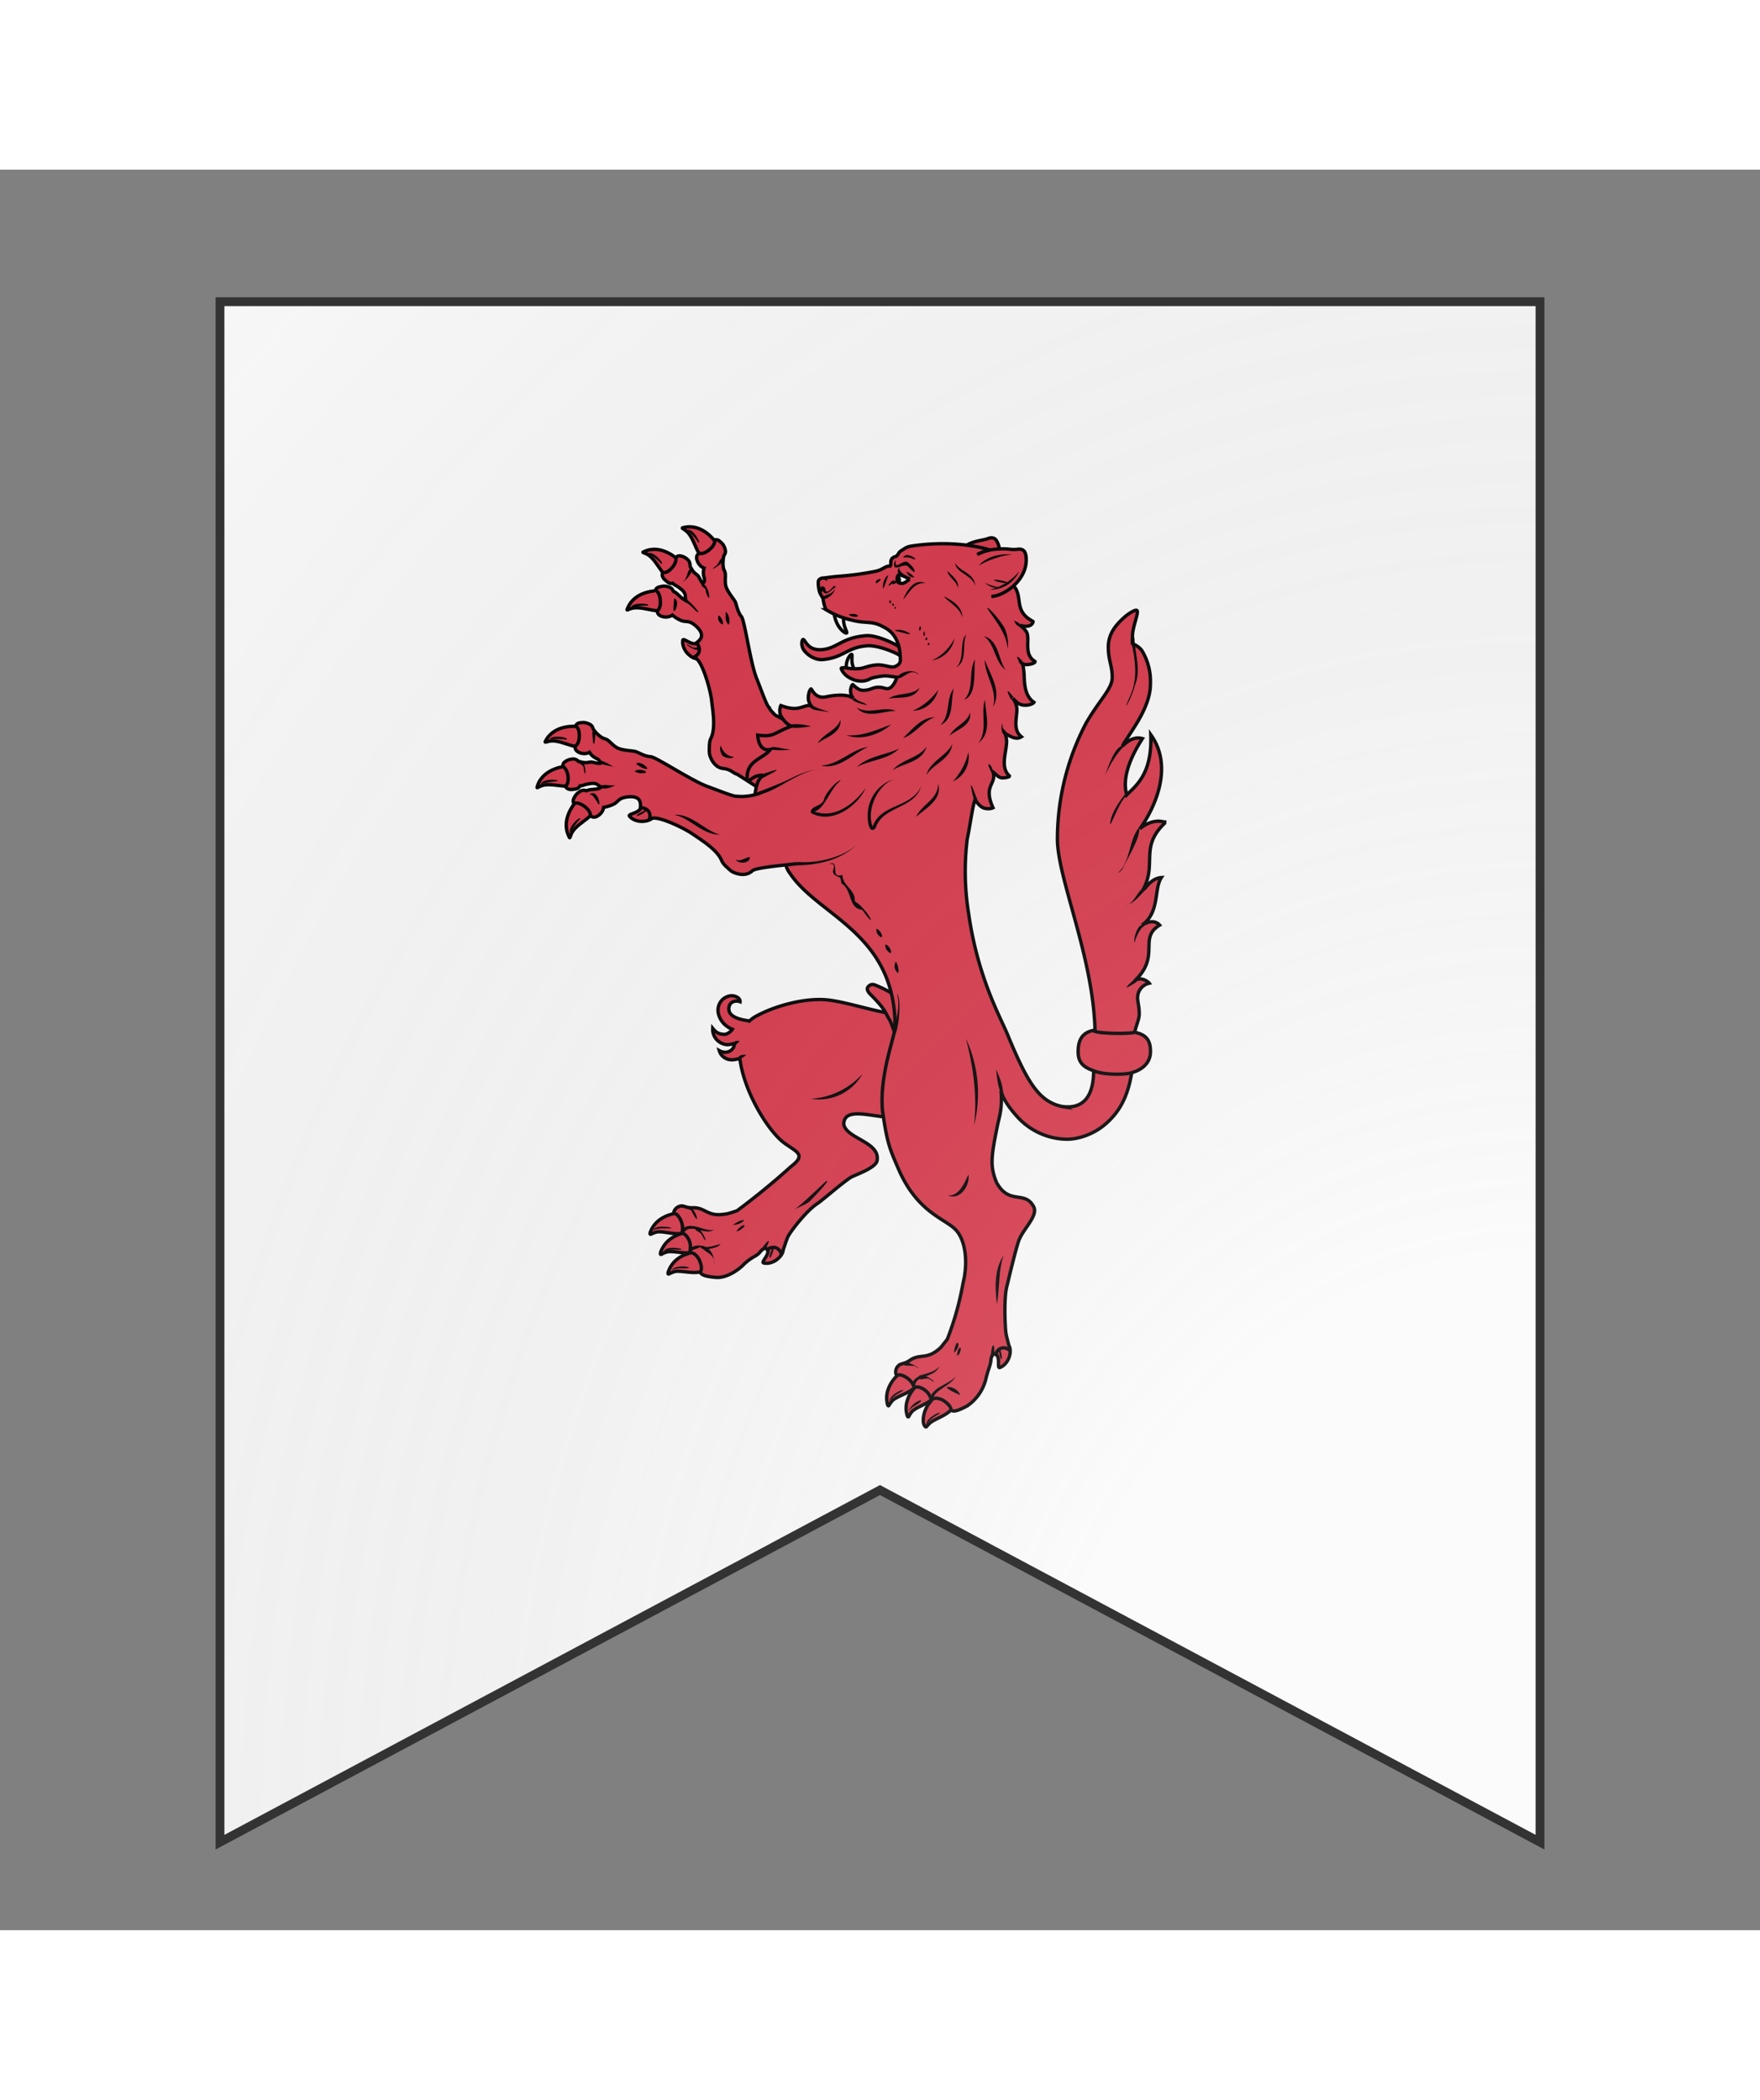 <svg xmlns="http://www.w3.org/2000/svg" xmlns:xlink="http://www.w3.org/1999/xlink" xmlns:dc="http://purl.org/dc/elements/1.1/" xmlns:rdf="http://www.w3.org/1999/02/22-rdf-syntax-ns#" width="1152" height="1374" viewBox="0 10 200 200">
  <rect x="0" y="10" width="200" height="200" fill="#808080" stroke="none"/>
  <defs>
    <clipPath id="shield_240974270">
      <path d="m 25,25 v 175 l 75,-40 75,40 V 25 Z"/>
    </clipPath>
    <radialGradient id="backlight" cx="100%" cy="100%" r="150%">
      <stop stop-color="#fff" stop-opacity=".3" offset="0"/>
      <stop stop-color="#fff" stop-opacity=".15" offset=".25"/>
      <stop stop-color="#000" stop-opacity="0" offset="1"/>
    </radialGradient>
    <g id="wolfRampant" stroke-width=".32" source="http://wappenwiki.org/images/0/05/Passau.svg" license="https://creativecommons.org/licenses/by-nc-sa/3.0">
      <path d="M81.37 125.68c-.79.18-1.64-.15-2.38-.13-.52.08-.68.28-.75.23-.09-.06.13-.49.24-.67.78-1.26 2.49-1.35 2.48-1.37M90.8 127.45c.15-1.08-1.09-1.83-1.47-.4.34.6-.6 1.31-.37 1.45.67.17 1.55-.3 1.84-1.05zM83.07 129.33c-.78.21-1.64-.08-2.38-.04-.51.1-.67.3-.74.26-.1-.06.11-.5.22-.69.73-1.28 2.43-1.43 2.43-1.45"/>
      <path d="M82.35 127.48c-.78.2-1.64-.09-2.38-.05-.52.1-.67.3-.74.26-.1-.06.1-.5.22-.68.73-1.29 2.43-1.43 2.43-1.45"/>
      <path d="M102.23 104.9c-1.14.34-5.07-1.08-7.2-1.3-2.14-.22-4.97.56-6.74 1.53a3 3 0 00-.67.48c-.05-.03-.12-.04-.25-.06-.62-.1-1.78-.35-1.68-1.2.08-.69.77-.7 1.06-.58.03-.21-.2-.5-.68-.56-.54-.06-1.3.35-1.4 1.2-.08.7.4 1.6 1.35 1.97-.11.18-.49.52-.84.48-.36-.04-.63-.08-1.02-.57-.05.8.54 1.45 1.3 1.54.23.03.62-.07.76-.11 0 .62-.7 1.09-1.44.68.18.63.76.86 1.15.87.27 0 .53-.06.8-.13.37 3.1 2.64 6.83 4.17 7.98 1.15.86 2.17 1.1.71 2.22a69.83 69.83 0 01-5.15 4.22c-1.08.36-.93.28-1.16.32-1.74.27-1.8-.68-3.11-.6-.46-.02-.38-.04-.61-.1-.24-.06-.3-.13-.63-.02-.52.24-.48.66-.48.66s.37-.09.71.75c.25.64.05 1.12.05 1.12s.3-.04.61.5c.4.72.1 1.36.1 1.36s.46-.2.94.64c.2.46.3.91.09 1.18.12.26.46.41 1.5.5 1.06.08 2.2-.78 2.62-1.22.77-.75 1.22-.76 1.54-1.17.33-.42.59-.42.67-.26.64-.37 1.15-.2 1.37.46.07-.1.05-.12.1-.24.16-.42.35-1.1.54-1.48.2-.4 1.68-2.37 2.73-3.06.51-.34 2.19-1.82 3.14-2.47.34-.23 2.39-.88 2.54-1.6.34-1.79-2.9-2.08-3.15-3.45 0-2.3 4.8.32 5.9-1.12l-.24-9.37z"/>
      <path d="M101.53 107.2c-.02-.16-.45-1.44-.63-1.73-.41-.64-.31-.9-1.79-2.38 0 0-.5-.45-.23-.74.1-.12.27-.25.54-.2a9.9 9.9 0 012.31 1.23M112.3 136.53c-.47-1-1.92-.95-1.46.46.62.32.23 1.43.48 1.42.66-.22 1.14-1.1.98-1.88zM111.32 61.1a2.9 2.9 0 00-.1-.58c-.1-.25-.22-.57-.49-.64-.33-.08-.42.05-.8.13-.26.08-1.26.2-1.74.57M101.92 70.22c-.73-.46-2.33-1.19-3.28-1.1-2.29.2-2.65 1.18-4.12 1.32-1.43.12-1.58-.98-1.81-.96-.12.06-.23.62.13 1.07.36.45 1.04.89 1.75.83 1.97-.18 2.25-1.14 4.14-1.3 1.02-.1 2.78.63 3.28.99"/>
      <path fill="#fff" d="M95.66 67.06c.2 1.34 1.08 1.9 1.18 1.8s-.4-.67-.27-1.55M96.85 72.43c-.2-.9.35-1.59.47-1.54.11.06-.14.69.23 1.38"/>
      <path d="M103.36 140.23c-.56.58-1.45.77-2.07 1.2-.39.34-.41.6-.49.6-.11 0-.16-.48-.17-.7-.03-1.48 1.35-2.48 1.33-2.5M106.78 142.36c-.53.6-1.42.82-2.02 1.26-.38.36-.33.4-.4.41-.11 0-.25-.26-.26-.48-.1-1.48 1.25-2.53 1.24-2.54"/>
      <path d="M105.16 141.2c-.53.6-1.42.82-2.02 1.26-.37.36-.39.62-.47.62-.11 0-.18-.47-.2-.69-.08-1.48 1.26-2.53 1.25-2.54M82.53 71.28c1.09.05 1.74-1.25.27-1.5-.57.39-1.36-.48-1.47-.25-.12.69.43 1.52 1.2 1.75zM79.7 66.67c-.94.4-2.4-.52-3.44-.06-.3.14-.22.07-.16-.1.7-1.68 2.79-1.63 2.78-1.65M83.38 61.91c-.86-.53-.95-2.27-1.92-2.84-.28-.17-.19-.15-.02-.2 1.78-.4 2.94 1.35 2.96 1.33M80.17 63.75c-.95-.36-1.36-2.05-2.42-2.43-.31-.11-.21-.1-.05-.18 1.66-.73 3.17.8 3.18.78"/>
      <path d="M94.18 78.1a43.8 43.8 0 01-3.11-.94c-.33-.16-1-.53-1-.53s-.52-.5-.55-.69c-.23-.1-.83-1.87-1.24-2.87-.6-1.62-1.09-5.4-1.41-5.77-.32-.37-.46-1.07-.55-1.33-.1-.26-.84-1.07-.94-1.64-.1-.57.08-1.04-.13-1.4-.2-.37-.1-1.3 0-1.44.19-.28.11-.52 0-.79-.12-.27-.24-.35-.45-.54-.21-.19-.46-.1-.46-.1s.15.43-.6 1c-.54.41-.85.24-.9.28-.05.04-.34.22-.13.73.2.52.63.65.63.65-.24.83.28 1.03-.1 1.44-.17-.13-.17-.19-.42-.64-.09-.15-.36-.3-.46-.43-.22-.27-.35-.56-.35-.56s.04-.4-.24-.63c-.1-.08-.3-.27-.66-.33a.44.44 0 00-.44.15c.01.06.07.4-.26.84-.58.74-.97.57-.97.57s-.21.31.15.66c.37.34.52.43.77.36 0 0 .12.13.36.25.13.07.36.24.5.36.39.34.34.61.34.61l.04.36c-.41-.04-.69-.6-1.18-.82-.11-.32-.35-.4-.64-.46-.3-.06-.43 0-.7.06-.28.06-.35.32-.35.32s.44.11.47 1.06c.03.69-.28.83-.28.9 0 .07-.02.4.52.53s.9-.15.9-.15.33.3.82.51c.5.2.73-.08 1.41.53 1 .9.33 1.36.07 1.57.43.61.31 1.13-.33 1.41.1.06.12.04.24.08.58.22 1.36 2.8 1.5 3.95.1.97.44 2.68-.1 3.7-.13.27-.12.94-.11 1.3.05.41.45 1.42 1.37 1.48.7.09.86.43 1.25.53.23.13 3.66 2.35 3.89 2.53"/>
      <path d="M127.05 86.8c-1.32-.47-2.44.6-2.44.6s3.83-5.02 1.03-8.91c.16 3.75-1.46 4.87-2.27 5.7-.17-.58-.53-2.22 1.48-5.33-.97-.29-1.7.57-1.85.65-.04.04.12-.25.12-.25s.7-1.05 1.15-1.78c.71-1.16 1.36-2.52 1.34-3.85a5.6 5.6 0 00-.82-3.12 1.96 1.96 0 00-.87-.62c-.07-.21 0-.44-.01-.7-.02-.91.67-2.33.4-2.47-.14-.07-.76.26-1.33.8-.6.56-1.36 1.39-1.36 2.67s.37 1.74.37 2.86c.02 1.09-1.14 2.05-2.47 4.34a23.64 23.64 0 00-2.72 11.08c.08 3.93 3.57 11.45 3.57 18.6 0 .9-.14-.2-.14 3.2 0 2.33-.86 3.7-2.98 3.42-2.23-.46-3.33-2.35-5.2-6.88-.73-1.73-2.8-5.4-3.66-11.4a25.15 25.15 0 01-.13-7.04c.25-1.15.53-3.27.75-3.74 0 0 .44.86 1.12.86.04 0 .32.04.57-.08-.97-2.17.38-2.21 0-3.39.34.24.5.56.92.56.04 0 .64-.03.64-.18-.91-.8-.28-2.24-.27-3.26 0-.26-.07-.61-.18-.81.08.07.28.18.43.26.33.18.76.36 1.15.1-.96-.75-.26-2.14-.47-2.93a1.93 1.93 0 00-.34-.72c.12.14.38.4.5.47.26.16.4.18.64.19.46.02.82-.18.86-.27-1.02-.7-.88-2.14-.95-2.85-.02-.18-.06-.68-.15-.79.14.02.32.08.44.07.5-.04.78-.18.76-.3-1.18-.71-.37-2.23-.86-2.88a2.6 2.6 0 00-.56-.54 2 2 0 00.7.08c.47-.06.57-.41.52-.46-1.89-.98-.89-2.34-1.83-3.36l-2.2-3.38s-2.87-1.01-7.16-.43c-.69.09-.74.13-1.32.51-.23.16-.17.25-.42.5-.8.19-.39.8-.6.93-.48-.01-.64.33-1.35.49a28.5 28.5 0 01-3.42.47c-.4.02-1.13.12-1.5.17-.27-.02-.49.15-.51.28-.04.23 0 .48.04.76.07.5.38.77.4.95.03.15.08.64.3 1.02a7.9 7.9 0 002.43.98c1.32.35 1.91.02 3 .65 1.67.78 1.56 2.78 1.59 3.07.03.4-.28.58-.54.68-.37.14-1.02-.23-1.76-.16-.73.07-1.19.31-1.54.34-.6.06-.99-.02-1.47-.08-.4 0-.3.07-.22.25.17.32.46.6.91.8.4.2.83.25 1.2.2.3-.06.45-.14.62-.23.17-.08.81-.2 1.2-.24.4-.03 1.03.1 1.24.12.01.18-.3.89-.68 1.04-.36.14-.44-.09-1.04-.09-.6 0-.7.29-1.46.29-.43 0-.75-.35-.96-.54-.13 0-.22.47-.22.52 0 .46.14.6.25.77-.47-.38-1.57-.35-2.59-.13-1.02.21-1.32-.75-1.4-.75-.06 0-.26.32-.26.9 0 .32.27.7.28.73-.15-.05-.17-.08-.16-.1-.02.02-.07.03-.16.04-.67.12-1.07.56-2.56 0-.12.22-.13.72-.02.94.52.9.99 1 1.05 1 0 0 0 0 0 0s0 0 0 0c-1.8.69-1.65 1.07-3.22.86.06.93.45 1.52 1.2 1.36-.67.9-2.29 1.01-2.2 2.79 0 .28.19.18.28.1.54-.48 1.14-.49 1.26-.42-.57.31-.68 1.05-.79 1.71-.22 1.4.57 2.63 1.61 3.6.35.31.72.6 1.1.87-.13.73.08 1.5.22 2.26 0 0 0 .33.39.84 2.7 4.05 9.94 5.62 9.94 14.52 0 .83-1.48 4.45-1.2 7.85.43 3.15.7 3.7 1.53 5.62 1.8 4.14 4.46 4.69 5.43 5.75.97 1.05 1.13 3.21.68 5a28.09 28.09 0 01-1.5 5.35c-.71.89-.53.68-.7.85-1.32 1.17-1.89.42-2.93 1.2-.4.22-.34.16-.57.24-.24.09-.31.06-.54.33-.3.49-.04.82-.04.82s.26-.28 1.01.24c.55.4.65.9.65.9s.22-.2.79.09c.72.39.82 1.09.82 1.09s.28-.42 1.13.02c.42.28.75.6.73.93.24.15.6.1 1.53-.4a4.35 4.35 0 001.75-2.45c.24-1.05.45-1.33.5-1.86.04-.52.25-.67.41-.58.34-.66.85-.8 1.4-.36 0-.13-.02-.13-.05-.25-.1-.45-.31-1.12-.35-1.54-.05-.45-.2-3.05.1-4.27.15-.6.74-3.13 1.09-4.22.37-1.18 1.9-2.43 1.46-3.32-.84-1.61-2.32-.12-3.52-2.3-.64-1.56-.53-2.43.14-5.66.2-.83.4-1.52.28-3.07.05.3.28 1.11 1.54 2.5a6.44 6.44 0 004.7 2.13c.99 0 2.33-.39 3.45-1.27 1.87-1.49 2.41-3.36 2.7-5.1.15-1 .17-2.28.14-2.67 0-1.34.56-2.11.56-2.82 0-.7-.13-1.03-.15-1.41a1.4 1.4 0 011.1-1.5c-.04-.06-.72-.7-1.37-.24 2.48-2.36.3-4.02 2.35-5.26-.48-.53-1.16-.31-1.66 0 1.69-1.22 1.11-3.43 1.82-4.5-1.07.07-1.59 1.25-1.7 1.09 1.31-2.47-.4-3.98 2.1-6.32z"/>
      <path d="M120.22 110.3c-1.13-.39-1.51-.92-1.45-2.02.06-1.24.7-1.63 1.4-1.79.3.33 3.64.34 3.94.17.87.19 1.56.55 1.5 1.95-.05.91-.7 1.56-1.71 1.86-.38.19-2.6.3-3.68-.17zM110.54 65.41c1.2-.05 3.45-1.54 3.3-3.67-.02-.27-.08-.61-.33-.74-.3-.14-.42-.04-.81-.04-.27.02-.7-.11-1.55-.04a4.7 4.7 0 00-1.95.52"/>
      <path fill="#fff" stroke=".214" d="M102.8 63.76s-.3.27-.53.37c-.24.1-.55 0-.63-.15-.04-.1-.04-.57.14-.61.36.02.73.25 1.02.39z"/>
      <path d="M71.17 83.22c-.9.47-2.44-.34-3.44.2-.28.16-.21.09-.17-.08.57-1.73 2.71-1.85 2.7-1.87M78.36 86.45c.76-.78.21-2.13-.95-1.2-.08.69-1.25.7-1.15.94.43.54 1.42.69 2.1.26zM73.03 85.51c-.32.97-1.99 1.45-2.32 2.53-.1.32-.1.22-.18.06-.8-1.64.63-3.17.6-3.18M71.92 79.6c-.98.29-2.33-.8-3.4-.45-.32.1-.24.04-.16-.12.88-1.59 2.96-1.3 2.95-1.33"/>
      <path d="M88.83 83.94c-.66.33-1.75.46-2.34.38-.24.1-1.96-.62-2.97-.98-1.61-.64-4.76-2.76-5.26-2.77-.49-.01-1.1-.37-1.36-.47-.26-.1-1.36-.09-1.85-.4-.5-.3-.72-.74-1.13-.83-.41-.08-1.05-.79-1.09-.95-.07-.32-.3-.43-.58-.52-.28-.1-.42-.06-.7-.03-.28.04-.38.29-.38.29s.42.16.35 1.1c-.05.69-.38.8-.39.85 0 .08-.06.4.46.6.52.19.9-.05.9-.05.47.74.96.47 1.01 1.04-.2.03-.25 0-.76-.11-.17-.04-.45.06-.62.05-.35-.02-.65-.11-.65-.11s-.27-.3-.63-.23c-.13.02-.4.04-.69.27-.16.1-.2.32-.18.43.06.02.34.21.46.75.17.93-.22 1.1-.22 1.1s.1.37.6.33c.5-.04.67-.1.77-.34 0 0 .18 0 .43-.1.14-.05.42-.1.6-.13.52-.07.69.15.69.15l.3.2c-.31.29-.91.12-1.41.34-.31-.12-.53 0-.76.18-.24.18-.3.3-.43.56s.01.47.01.47.38-.25 1.11.35c.53.44.43.77.48.8.05.06.3.3.75-.03.45-.32.48-.76.48-.76s.45-.06.93-.29c.48-.23.42-.59 1.33-.7 1.34-.15 1.24.66 1.22 1 .74.08 1.05.51.84 1.18.12-.04.1-.07.21-.13.55-.29 3 .83 3.95 1.5.8.56 2.3 1.45 2.72 2.53.1.28.61.72.88.94.35.24 1.37.6 2.02-.04.36-.32 3.94-.61 4.26-.66"/>
      <g fill="#000" stroke="none">
        <path d="M101.78 63.49c.08-.02.17.1.2.27l.01.12c0 .1-.03.19-.09.2-.06 0-.12-.06-.17-.16a.6.6 0 01-.03-.11c-.03-.16 0-.3.08-.32zM78.54 125.4c.2-.67 2.54-.12 1.38-.17-.46 0-.95-.03-1.38.17zM79.52 127.4c.34-.7 2.7-.06 1.19-.16-.4 0-.85 0-1.19.16zM80.25 129.2c.54-.76 2.84-.09.89-.2-.3.01-.62.06-.89.2zM84.93 79.52c.21.75.8 1.04 1.19 1.06.06.24-1.1.17-1.15-.33a.78.78 0 01-.04-.73zM81.6 65.64c.46.24 1.66 1.63 1 1.16-.37-.32-.65-.73-1.15-.88l.1-.18zM83.11 64.17c.82.1.92 2.42.39.77.03-.45-.5-.35-.39-.77zM85.26 61.85c-.09.49-1.67 1.33-.84.7.36-.19.44-1.02.84-.7zM82.28 62.75c-.1.49-.76 1.3-1.03 1.29.62-.2.4-1.43 1.03-1.29zM80.53 65.58c.68.28-.22 2.02-.08.75.02-.25.02-.5.08-.75zM85.38 66.86c.49.2.47 1.9.05.86-.08-.28-.04-.57-.05-.86zM84.72 67.2c.4.2.66 1.31.08.63a.62.62 0 01-.08-.63zM89.97 127c-.23 1.17-.75 1.52-.19.15-.07-.16-.03-.16.19-.15zM76.44 66.41c.25-.56 2.17-.25 1.48-.13-.5-.04-1 .1-1.48.13zM81.78 59.1c.61-.14 1.44 1.63.96 1.13-.27-.42-.62-.77-.96-1.13zM78.06 61.3c.56-.16 1.57 1.04 1.22 1.01-.35-.4-.8-.7-1.22-1.01zM100.9 141.6c.02-.87 2.3-1.51.75-.7-.28.2-.56.42-.75.7zM104.4 143.8c-.07-.84 2.26-1.61.77-.75-.3.2-.58.45-.77.75zM102.7 142.6c.3-1.16 2.3-1.54.37-.44-.15.12-.28.27-.37.44zM111.3 136.5c.44 1.01.17 1.76-.04.29-.08-.14-.28-.15.04-.29zM82.88 70.45c-.55.2-1.9-1-.72-.28.22.23.76-.13.72.28zM93.33 75.7c.04-.02 0-.02 0 0zM124.1 69.32c.02 1.5.67 3.02.03 4.52-.27 1.17-1.4 3.11-.39.87.71-1.66.4-3.43.04-5.11-.1-.36.1-.32.32-.28zM123.1 79.6c-.79.76-1.35 1.85-1.81 2.75.38-.91.9-2.69 1.72-2.83zM123.5 84.19c-.76.3-1.68 3.15-1.71 2.73.08-1.01.93-2.16 1.39-2.77l.2.03zM122.6 91.52c1.16-1.14.94-3.04 1.95-4.28.13 1-1.04 2.81-1.61 3.99-.05.06-.3.38-.34.29zM123.2 94.68c.96-.1 1.31-1.96 2.04-1.62-.6.62-1.19 1.43-2.04 1.62zM125 96.62c-.5.3-.87 1.4-.89 1.59-.15-.55.38-1.9.8-1.68l.08.09zM124.3 101.9c-1.06.68-1.36.79-.23-.24.13-.02.12.23.23.24zM101.5 76.24c-1.2 0-2.81.8-3.71-.32 1.2.72 2.54-.18 3.71.32zM105.5 83.12c.45 1.53-1.19 2.34-2.08 3.15.54-1.2 2.1-1.65 2.08-3.15zM107.2 72.13c.89-.77.26-2.47.97-3.12-.43.97.15 2.53-.97 3.12zM109.3 79.29c.96-1.19.18-2.9.65-4.11.05 1.38.69 3.11-.65 4.11zM110.7 75.87c.47-1.56-.8-3.03-.78-4.47.5 1.4 1.66 2.97.78 4.47zM111.9 72.37c-1.07-.8-1-2.48-2.08-3.21 1.45.38 1.37 2.21 2.08 3.21zM112.1 70.4c-.13-1.53-1.16-2.67-1.95-3.88.08-.23 1.31 1.27 1.58 1.76.35.64.45 1.42.37 2.12zM96.82 78.54c1.47.14 2.93-.53 4.23-1.01-1.07.95-2.86 1.55-4.23 1.01zM98.86 79.65c-1.4.64-2.8 2.2-4.44 1.76 1.67-.06 2.88-1.54 4.44-1.76zM109 71.35c-.14 1.22.2 3.36-1.02 3.83.98-1.04.35-2.66 1.02-3.83zM103.9 83.36c-.62 2.18-3.65 1.86-4.31 3.97-.62.68-.78-.7-.75-1.09a3.57 3.57 0 012.47-3.54c-1.72.67-2.58 3.15-2 4.48.73-2.16 3.7-1.75 4.59-3.82zM98.67 83.5c-.85 1.86-3.3 3.5-5.21 2.4-.13-.69 1.02-.57 1.23-1.27.2-.74 1.4-1.94 1.59-1.8-1 .73-1.48 2.65-2.48 2.94 1.96.7 3.8-.77 4.87-2.27zM97.8 81.55c1.09-1.03 2.75-1.14 4-1.74-1 1.04-2.76 1.08-4 1.74zM101.2 81.85c.84-1.03 2.49-1.14 3.21-2.24-.38 1.48-2.15 1.55-3.21 2.24zM104.4 82.31c.3-1.28 1.9-1.8 2.44-2.92-.14 1.43-1.8 1.84-2.44 2.92zM106.9 82.92a6.19 6.19 0 001.47-2.77 2.56 2.56 0 01-1.47 2.77zM107 74.1c-.36 1.17.08 2.89-1.3 3.49 1.03-.96.5-2.54 1.3-3.49zM106.6 78.58c.42-.9 1.67-1.2 1.93-2.19.17 1.27-1.2 1.57-1.93 2.19zM103.1 76.23a6 6 0 002.41-1.98 2.53 2.53 0 01-2.41 1.98zM105.2 76.84c-1.17.38-1.93 1.64-3.02 1.97.88-.81 1.7-1.96 3.02-1.97zM98.75 75.68c-.38-.03-1.92-.5-1.1-.65.24.35.89.38 1.1.65zM93.6 75.68c.17.3 2.13.76 1.35.65-.3-.12-2.02-.12-1.35-.65zM93.41 77.7c-2.98.54-2.69-.63 0-.03zM91.59 79.9c-.58.12-3.14.06-1.64-.24.54.04 1.14.24 1.64.24zM88.91 82.21c1.53-.52 1.87-.58.17.28-.16.13-.1-.21-.17-.28zM108.9 84.7c-.28-1.13-.55-2.4.23-.26.19.21-.1.17-.23.26zM110.6 82.12c-.88-1.5.3-.64 0 0zM111.7 78.43c-.36-.17-.1-1.47-.09-.71 0 .36.66.47.09.71zM112.4 75.14c-.52-1-.36-.99.25-.19.05-.21-.26.32-.25.19zM113.4 71.9c-.6-.82-.55-1.14.18-.25.14.06-.19.2-.18.25zM112.7 67.7c1.14.4.4 1 0 0zM100.8 63.4c-.19.4-.63 2.03-.5.76.08-.27.24-.7.5-.76zM101.5 62c-.2 1.11.8-.32 1.23.26.7.56.81 1.33-.06.32-.42-.41-1.46.63-1.33-.35 0 .03.13-.31.16-.23zM95.03 63.92c-.78-.12-.15-.72 0 0zM95.8 64.56c-.27-.05-.9 1.1-1.28.22.03-.52.13.6-.26.17-.08-.6.59-.71.6-.05.4.28.78-.87.94-.34z"/>
        <path d="M95.72 64.63c.05.58-1.1 1.32-1.22.88.38-.33 1.08-.3 1.22-.88zM101.4 68.64c.56-.35 2.3.63.92.24-.3-.08-.63-.15-.92-.24zM102.2 65.66c.38-.85 1.03-2 2.13-1.5-1.1-.14-1.52.87-2.12 1.51zM110.4 64.76a5.04 5.04 0 002.78-1.74 2.94 2.94 0 01-2.78 1.74zM112.5 61.42a8.7 8.7 0 00-3.14 1.06c.75-.88 2.05-1.14 3.14-1.06z"/>
        <path d="M110.8 63.81c1.53.1 1.66.58.18.15-.03-.03-.22-.1-.18-.15zM109.9 64.07c.47.37 2.31.61.82.49a2.1 2.1 0 01-.82-.49zM101.4 63.85c-.32.47-.6.6-.6.49.2-.27.3-.43.6-.49zM102.5 63.05a2 2 0 01.77.56c-.4-.02-.63-.19-.77-.56zM102 62.5c-.65.48.78.98.21.9-.68.04-.65-.61-.21-.9z"/>
        <path d="M101.6 64.07c-.85.58-.23-.47 0 0zM109 64.4c-.24-1.03-1.8-1.2-1.88-2.15.49.84 1.86.97 1.88 2.15zM107.4 64.61c-.13-.63-.96-1.07-1.02-1.62.43.45 1.12.91 1.02 1.62zM107.8 67.41c-.21-.94-1.28-1.43-1.77-2.03.82.41 1.78.99 1.77 2.03zM104.9 71.46c.95-.41 1.7-1.2 2.16-2.08a2.59 2.59 0 01-2.16 2.08zM97.05 67.1c.94-.2 1.23.41.26.18-.08-.04-.23-.08-.26-.18zM99.6 64.16c-.09-.44.87-.58.25-.13-.06.06-.18.14-.25.13zM102.2 61.73c.31-.72 1.78.48.83.08a1.4 1.4 0 00-.83-.08zM103.8 68.18c.28.44-.33.74 0 0zM104.2 68.7c.21.8-.29.34 0 0zM104.4 69.25c.3.34-.34.41 0 0zM104.6 69.78c.3.29-.3.35 0 0zM103.7 72.86c-.78-.78-1.34.28-2.1.34.08-.65 1.7-1.06 2.1-.34zM100.8 75.08c.88-.61 2.2-.25 2.96-1.04-.54 1.2-1.94.85-2.96 1.04zM94.09 79.32c.52-.92 1.83-1.23 2.18-2.25.05 1.33-1.36 1.62-2.18 2.25zM100.9 65.76c.4.16-.1.58 0 0zM101.2 66.07c.4.16-.2.38 0 0zM101.4 66.39c.31.01-.14.41 0 0zM118.3 114c-2.33-.22-1.54-.76 0 0zM86.7 107.5c-.58.79-.74-.22 0 0zM87.33 108.8c-.78.79-1.1-.1 0 0zM76.9 81.25c.43-.42 1.66.8.7.42-.25-.1-.48-.26-.7-.42zM76.76 81.96c.48-.4 1.81.2.59.18-.2 0-.41-.07-.59-.18zM86.3 90.28c.46.43 1.65-.66 1.32.04-.26.4-1.09.38-1.32-.04zM80.52 86.07c1.67-.08 2.8 1.46 4.32 1.89-1.66.01-2.77-1.55-4.32-1.89zM73.39 83.4c.46-.36 1.43.1 1.68-.23-.41.34-1.34.62-1.68.23zM73.36 80.95c.52-.06 1.33.61 1.56.63-.47-.19-1.47-.16-1.56-.63zM71.7 80.9c.59.41.4 2.15.24.75 0-.39-.84-.45-.24-.75zM73.07 78.19c-.1 1.55-.24 1.62-.32.03l.2-.02zM72.5 84.14c.9-.64 1.19 1.77.68.65-.2-.23-.34-.6-.68-.65zM67.89 83.16c.2-.64 2.36-.35 1.32-.24-.44.03-.9.16-1.32.24zM70.64 87.76c-.16-.55.98-1.64.97-1.27-.4.35-.67.87-.97 1.27zM68.71 78.91c.36-.44 1.9-.15 1.6.06-.53-.1-1.08-.06-1.6-.06zM77.96 85.64c-.82.72-1.62.7-.29.05.1-.15.08-.3.29-.05zM92.18 90.54c1.99.15 4.42-.46 5.69-1.72-1.47 1.5-3.63 2-5.66 2.04l-.02-.2zM94.71 81.68c-2.22.09-4.1 1.92-5.85 2.41l-.13-.28s1.9-.71 2.9-1.21c.96-.5 2-.85 3.08-.92zM95.18 90.7c1.15-.32-.03 1.46 1.27 1.07-.02 1.02 1.26 1.4 1.16 2.48 1.34.86 2.27 3.04.71.82-1.36-.12-.93-1.9-1.97-2.49-.12-.82-.09-.4-.71-.87-.33-.46.46-1-.46-1.01zM99.67 96.86c.56.21.79 1.31.11.53a.69.69 0 01-.11-.53zM100.5 98.35c.58.11.81 1.34.15.54a.81.81 0 01-.15-.54zM101.5 99.98c.3.35.41 1.66-.06.73a.8.8 0 01.06-.73zM101.6 103c.6.65-.07 4.92-.28 3.47.22-1.1.63-2.36.28-3.47zM108.9 115.5c.33-2.77-.07-5.55-.76-8.23a12.32 12.32 0 01.76 8.23zM111 110.2c1.29 2.7.28 3.4 0 0zM106.4 122.1c1.16.18 1.74-1.56 1.98-1.96.15 1.04-.79 2.48-1.98 1.96zM98.34 110.6a4.7 4.7 0 01-4.87 2.36 7.16 7.16 0 004.87-2.36zM111.7 127.8c-.5 1.49-.36 3.08-.63 4.61-.17-1.52-.27-3.28.63-4.61zM110.5 137.2c.12-1.5.51-.91.22.24-.08.1-.14-.24-.22-.24zM107 137c.23-1.74.83-.64 0 0z"/>
        <path d="M107.3 137.3c.02-.98.63-1.03.2-.17-.06.07-.13.12-.2.17zM91.86 123.5c1.05-.85 2-1.8 3.01-2.72.62-.35-1.13 1.51-1.58 1.94-.44.32-.99.46-1.43.78zM86.07 124.9c.55-.4.97-.5 1.07-.44-.31.36-.77.43-1.07.44zM86.4 125.5c.66-.89 1.22-.62.24-.06a.7.7 0 01-.24.06zM88.9 127c.65-.84.75-.77.27.18-.07.16-.18-.18-.27-.18zM81.14 125.5c.74-1.21 2.29.16 3.16-.16-.92.64-2.27-.73-2.89.35-.12.04-.16-.2-.27-.19zM81.96 127.2c.38-.47 1.12-.36 1.36-.28.47.31 2.27-.6 1.28.04-.46.16-1.39.48-1.67-.02.13.19-.71.2-.87.56-.14.11-.05-.24-.1-.3zM81.9 123.1c.82.43 1.1 2.22.26.49-.17-.27-.5-.02-.26-.49z"/>
        <path d="M82.66 125.1c.78.53 1.16 2.1.42.66-.15-.22-.9-.39-.42-.66zM83.17 126.9c.83.14 1.19 1.01 1.12 1.78.25-1.12-1.34-1.29-1.12-1.78zM102.2 137.9c.43-.2 1.98.84 1.28.48-.36-.36-1.4.12-1.28-.48zM103 140c.39-1.2 1.93-.8 2.62-1.72-.42 1.11-2.22.82-2.29 1.8-.09.27-.2.02-.33-.08zM104.7 141.4c.26-1.2 1.74-1.33 2.47-2.15-.53.98-2.1 1.24-2.16 2.23-.1.02-.2-.08-.31-.08z"/>
        <path d="M103.7 139.2c.53-.45 2.15 1.12 1.04.34-.33-.33-1.19.34-1.04-.34zM107.6 141c-.41-.12-2.03-.94-.85-.73.36.1.72.37.85.73z"/>
      </g>
    </g>
  </defs>
  <g clip-path="url(#shield_240974270)">
    <rect class="field" x="0" y="0" width="200" height="200" fill="#fafafa"/>
    <g class="charge" i="0" charge="wolfRampant" fill="#d7374a" stroke="#000">
      <use xlink:href="#wolfRampant" transform="translate(-20 -20) scale(1.2)"/>
    </g>
  </g>
  <path class="grad" d="m 25,25 v 175 l 75,-40 75,40 V 25 Z" fill="url(#backlight)" stroke="#333333" stroke-width="1" style="pointer-events: none;"/>
</svg>
